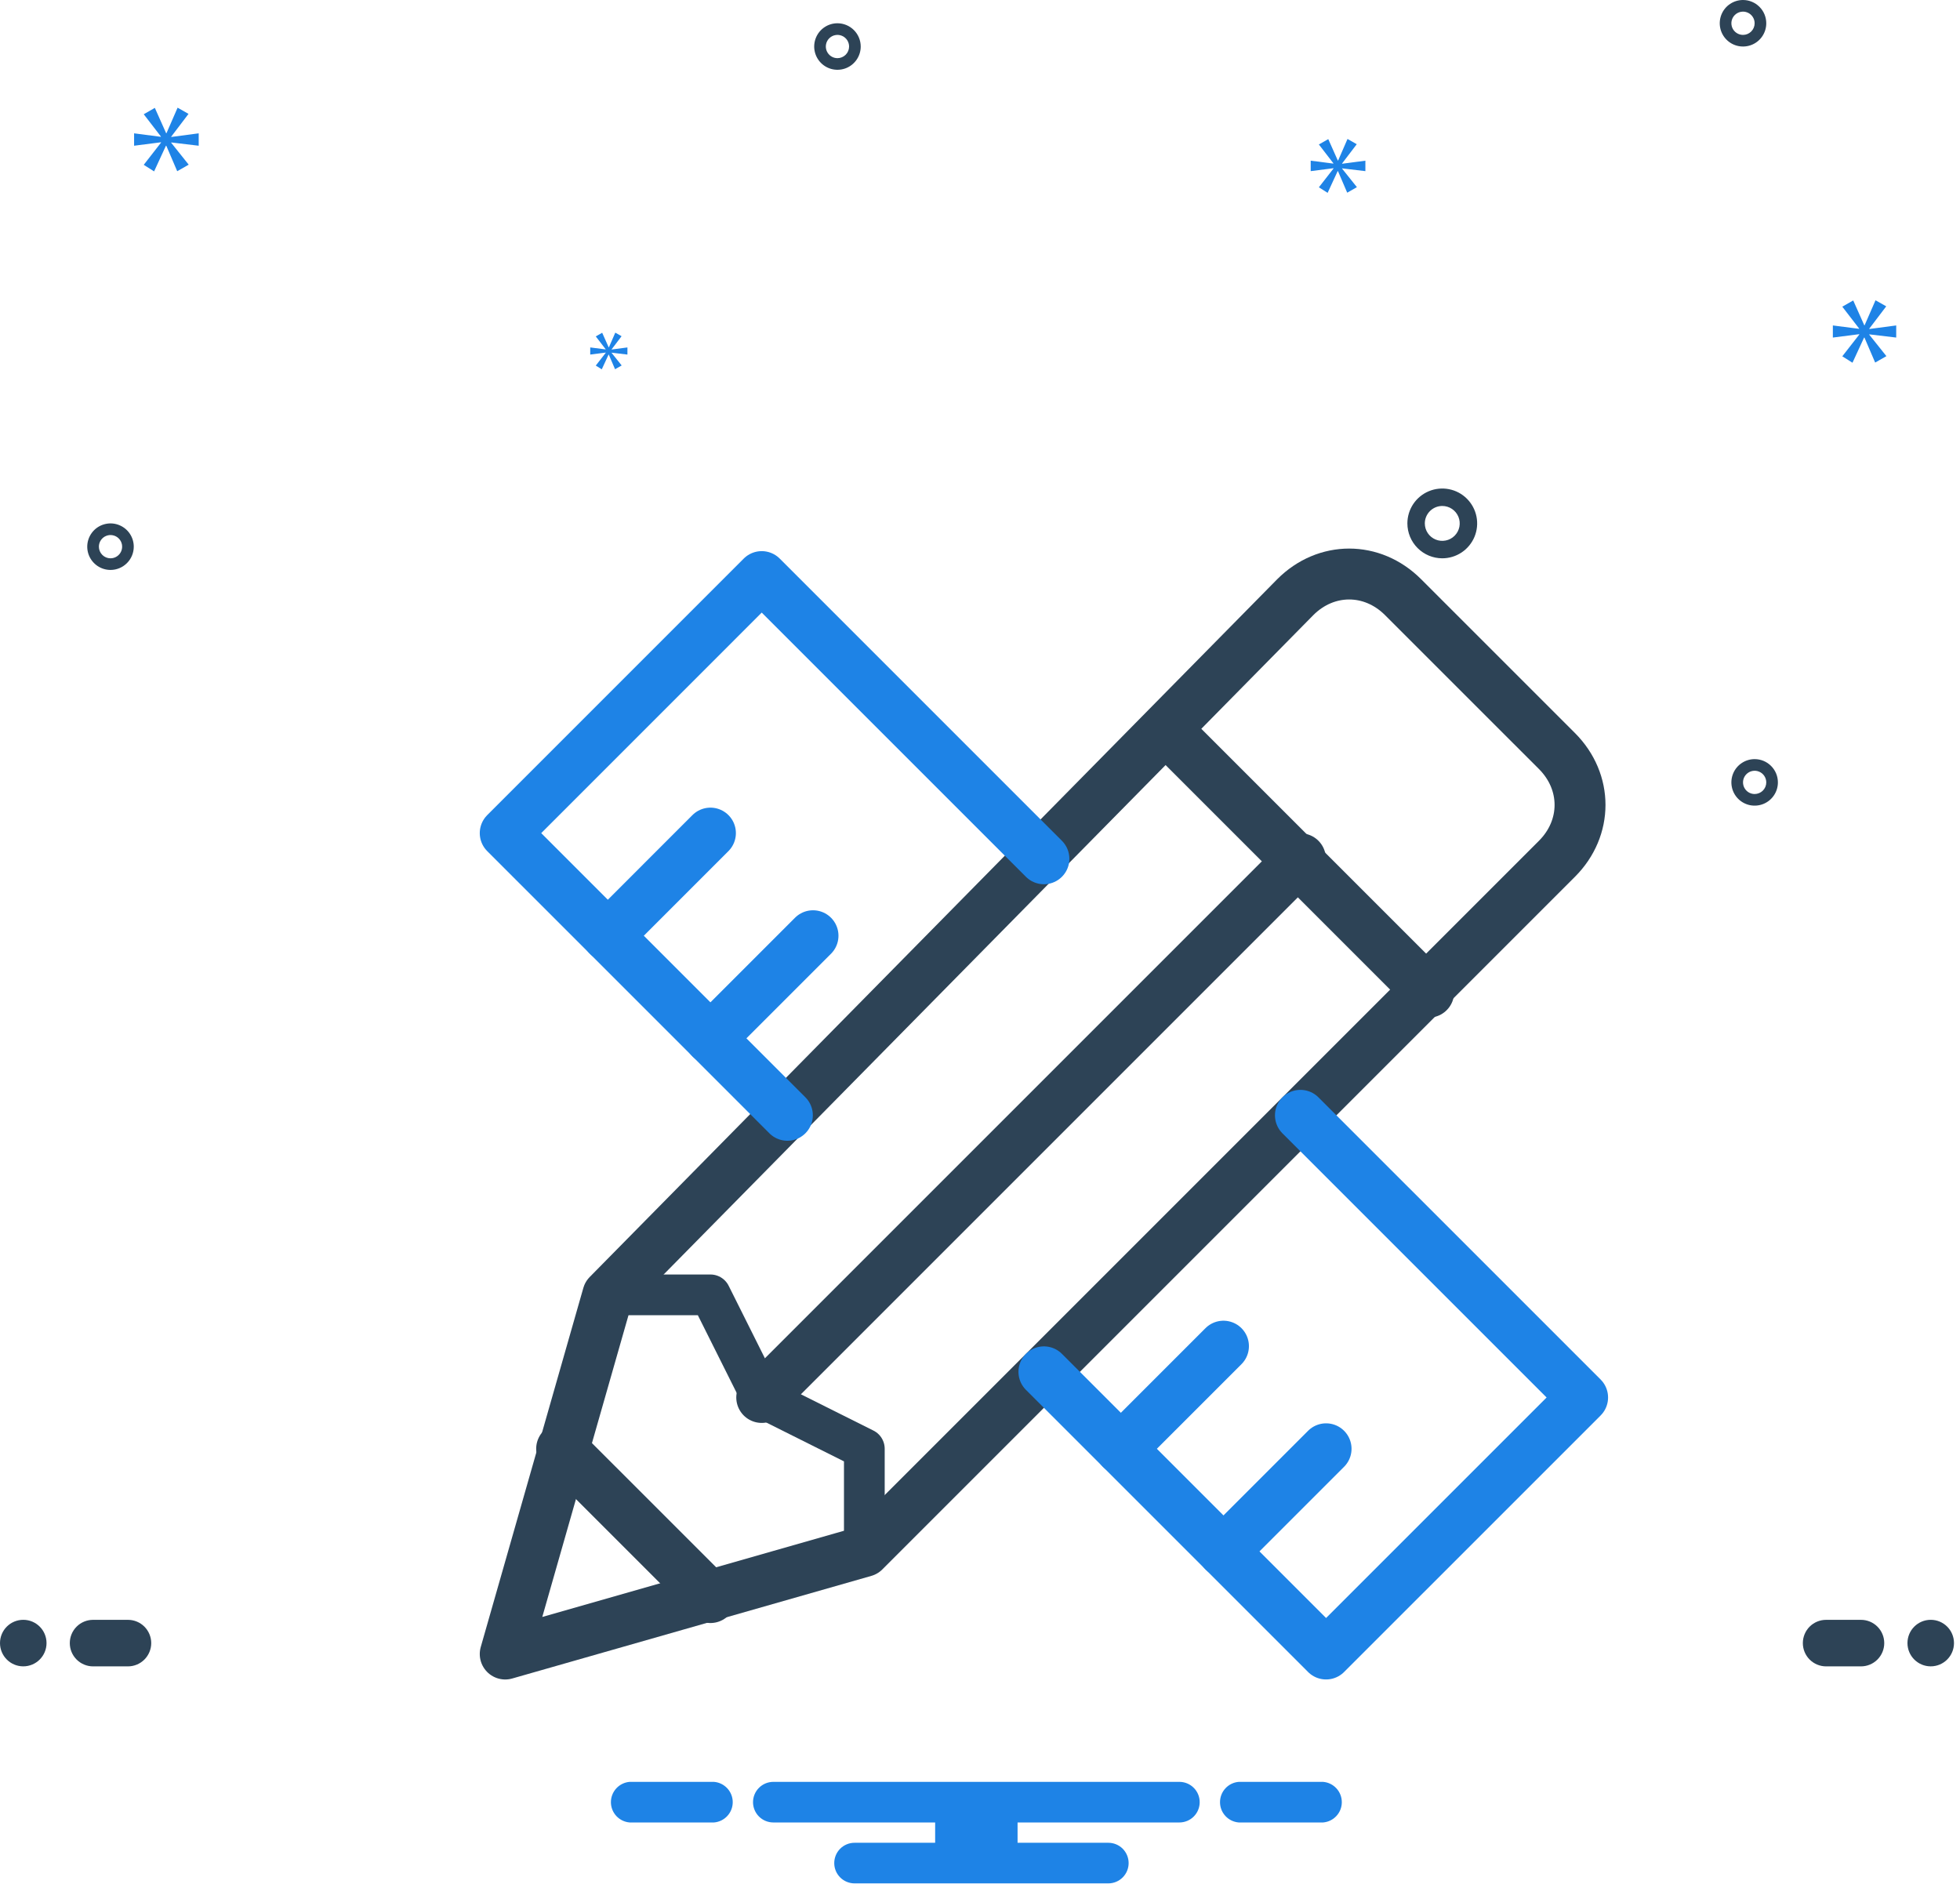 <svg width="77" height="74" viewBox="0 0 77 74" fill="none" xmlns="http://www.w3.org/2000/svg">
<path d="M56.661 21.933C56.932 21.933 57.197 21.852 57.422 21.702C57.648 21.551 57.823 21.337 57.927 21.087C58.031 20.836 58.058 20.561 58.005 20.295C57.952 20.029 57.822 19.785 57.63 19.593C57.438 19.401 57.194 19.27 56.928 19.218C56.662 19.165 56.386 19.192 56.136 19.296C55.886 19.399 55.672 19.575 55.521 19.8C55.37 20.026 55.29 20.291 55.29 20.562C55.29 20.925 55.435 21.274 55.692 21.531C55.949 21.788 56.297 21.933 56.661 21.933ZM56.661 19.877C56.796 19.877 56.929 19.917 57.041 19.992C57.154 20.067 57.242 20.175 57.294 20.3C57.346 20.425 57.359 20.563 57.333 20.696C57.306 20.829 57.241 20.951 57.145 21.047C57.049 21.143 56.927 21.208 56.794 21.234C56.661 21.261 56.524 21.247 56.398 21.195C56.273 21.143 56.166 21.056 56.091 20.943C56.015 20.83 55.975 20.698 55.975 20.562C55.975 20.38 56.048 20.206 56.176 20.078C56.305 19.949 56.479 19.877 56.661 19.877ZM68.932 29.822C68.752 29.822 68.575 29.875 68.425 29.976C68.274 30.076 68.157 30.219 68.088 30.386C68.019 30.553 68.001 30.737 68.036 30.914C68.071 31.091 68.158 31.254 68.286 31.382C68.414 31.51 68.577 31.597 68.754 31.632C68.931 31.667 69.115 31.649 69.282 31.58C69.449 31.511 69.592 31.394 69.692 31.243C69.793 31.093 69.846 30.916 69.846 30.736C69.846 30.493 69.75 30.261 69.578 30.09C69.407 29.918 69.175 29.822 68.932 29.822ZM68.932 31.193C68.842 31.193 68.754 31.166 68.678 31.116C68.603 31.065 68.545 30.994 68.51 30.91C68.476 30.827 68.467 30.735 68.484 30.646C68.502 30.558 68.545 30.477 68.609 30.413C68.673 30.349 68.755 30.305 68.843 30.288C68.932 30.27 69.024 30.279 69.107 30.314C69.191 30.348 69.262 30.407 69.312 30.482C69.362 30.557 69.389 30.645 69.389 30.736C69.389 30.857 69.341 30.973 69.255 31.059C69.17 31.144 69.053 31.192 68.932 31.193ZM32.9 0.914C32.719 0.914 32.543 0.967 32.392 1.068C32.242 1.168 32.125 1.311 32.056 1.478C31.987 1.645 31.968 1.829 32.004 2.006C32.039 2.183 32.126 2.346 32.254 2.474C32.382 2.602 32.544 2.689 32.722 2.724C32.899 2.759 33.083 2.741 33.25 2.672C33.417 2.603 33.559 2.486 33.66 2.335C33.76 2.185 33.814 2.008 33.814 1.828C33.814 1.585 33.717 1.353 33.546 1.182C33.375 1.011 33.142 0.914 32.9 0.914ZM32.9 2.285C32.81 2.285 32.721 2.258 32.646 2.208C32.571 2.157 32.513 2.086 32.478 2.003C32.443 1.919 32.434 1.827 32.452 1.739C32.469 1.65 32.513 1.569 32.577 1.505C32.641 1.441 32.722 1.397 32.811 1.38C32.9 1.362 32.991 1.371 33.075 1.406C33.158 1.44 33.23 1.499 33.28 1.574C33.33 1.649 33.357 1.737 33.357 1.828C33.357 1.949 33.309 2.065 33.223 2.151C33.137 2.236 33.021 2.285 32.9 2.285ZM68.475 0C68.295 0 68.118 0.054 67.968 0.154C67.817 0.254 67.7 0.397 67.631 0.564C67.562 0.731 67.544 0.915 67.579 1.092C67.614 1.269 67.701 1.432 67.829 1.56C67.957 1.688 68.12 1.775 68.297 1.81C68.474 1.845 68.658 1.827 68.825 1.758C68.992 1.689 69.135 1.572 69.235 1.422C69.336 1.271 69.389 1.095 69.389 0.914C69.389 0.672 69.293 0.439 69.121 0.268C68.95 0.097 68.718 0 68.475 0ZM68.475 1.371C68.385 1.371 68.297 1.344 68.222 1.294C68.146 1.244 68.088 1.172 68.053 1.089C68.019 1.005 68.01 0.913 68.027 0.825C68.045 0.736 68.088 0.655 68.152 0.591C68.216 0.527 68.298 0.483 68.386 0.466C68.475 0.448 68.567 0.457 68.65 0.492C68.734 0.526 68.805 0.585 68.855 0.66C68.906 0.735 68.932 0.823 68.932 0.914C68.932 1.035 68.884 1.151 68.798 1.237C68.713 1.323 68.597 1.371 68.475 1.371ZM5.255 21.476C5.255 21.295 5.202 21.119 5.101 20.968C5.001 20.818 4.858 20.701 4.691 20.632C4.524 20.562 4.341 20.544 4.163 20.58C3.986 20.615 3.823 20.702 3.695 20.83C3.568 20.958 3.481 21.12 3.445 21.298C3.41 21.475 3.428 21.659 3.497 21.826C3.566 21.993 3.684 22.135 3.834 22.236C3.984 22.336 4.161 22.39 4.342 22.39C4.584 22.39 4.816 22.293 4.987 22.122C5.159 21.951 5.255 21.718 5.255 21.476ZM3.885 21.476C3.885 21.386 3.911 21.297 3.962 21.222C4.012 21.147 4.083 21.088 4.167 21.054C4.25 21.019 4.342 21.01 4.431 21.028C4.519 21.045 4.601 21.089 4.665 21.153C4.729 21.217 4.772 21.298 4.79 21.387C4.807 21.475 4.798 21.567 4.764 21.651C4.729 21.734 4.671 21.806 4.595 21.856C4.52 21.906 4.432 21.933 4.342 21.933C4.22 21.933 4.104 21.885 4.019 21.799C3.933 21.713 3.885 21.597 3.885 21.476Z" fill="#2D4356"/>
<path d="M6.727 5.367L7.406 4.474L6.977 4.23L6.541 5.231H6.526L6.083 4.238L5.647 4.488L6.319 5.36V5.375L5.268 5.238V5.725L6.326 5.589V5.603L5.647 6.475L6.054 6.733L6.519 5.725H6.533L6.962 6.726L7.413 6.469L6.727 5.61V5.596L7.806 5.725V5.238L6.727 5.381V5.367Z" fill="#1E83E6"/>
<path d="M23.797 13.859L23.406 14.361L23.641 14.509L23.909 13.929H23.916L24.163 14.505L24.423 14.357L24.028 13.863V13.855L24.649 13.929V13.649L24.028 13.731V13.723L24.419 13.208L24.172 13.068L23.921 13.645H23.913L23.657 13.072L23.406 13.216L23.793 13.719V13.727L23.188 13.649V13.929L23.797 13.851V13.859Z" fill="#1E83E6"/>
<path d="M74.494 13.261V12.785L73.436 12.925V12.911L74.102 12.034L73.681 11.796L73.253 12.777H73.239L72.805 11.803L72.376 12.048L73.036 12.904V12.918L72.005 12.785V13.261L73.043 13.128V13.143L72.376 13.997L72.776 14.25L73.232 13.261H73.246L73.667 14.243L74.109 13.991L73.436 13.149V13.135L74.494 13.261Z" fill="#1E83E6"/>
<path d="M52.726 6.42L53.301 5.665L52.938 5.459L52.569 6.306H52.557L52.182 5.465L51.813 5.676L52.382 6.414V6.427L51.492 6.312V6.723L52.388 6.608V6.62L51.813 7.358L52.157 7.576L52.551 6.723H52.563L52.926 7.57L53.307 7.352L52.726 6.626V6.614L53.64 6.723V6.312L52.726 6.433V6.42Z" fill="#1E83E6"/>
<path d="M0.914 65.462C1.419 65.462 1.828 65.052 1.828 64.548C1.828 64.043 1.419 63.634 0.914 63.634C0.409 63.634 0 64.043 0 64.548C0 65.052 0.409 65.462 0.914 65.462Z" fill="#2D4356"/>
<path d="M5.027 63.635H3.656C3.414 63.635 3.181 63.731 3.01 63.902C2.838 64.074 2.742 64.306 2.742 64.549C2.742 64.791 2.838 65.023 3.01 65.195C3.181 65.366 3.414 65.463 3.656 65.463H5.027C5.269 65.463 5.502 65.366 5.673 65.195C5.844 65.023 5.941 64.791 5.941 64.549C5.941 64.306 5.844 64.074 5.673 63.902C5.502 63.731 5.269 63.635 5.027 63.635ZM73.11 63.635H71.739C71.497 63.635 71.265 63.731 71.093 63.902C70.922 64.074 70.826 64.306 70.826 64.549C70.826 64.791 70.922 65.023 71.093 65.195C71.265 65.366 71.497 65.463 71.739 65.463H73.11C73.353 65.463 73.585 65.366 73.756 65.195C73.928 65.023 74.024 64.791 74.024 64.549C74.024 64.306 73.928 64.074 73.756 63.902C73.585 63.731 73.353 63.635 73.11 63.635Z" fill="#2D4356"/>
<path d="M75.85 65.462C76.355 65.462 76.764 65.052 76.764 64.548C76.764 64.043 76.355 63.634 75.85 63.634C75.346 63.634 74.936 64.043 74.936 64.548C74.936 65.052 75.346 65.462 75.85 65.462Z" fill="#2D4356"/>
<path d="M23.879 50.869L50.887 23.458C52.096 22.248 53.91 22.248 55.119 23.458L61.166 29.504C62.375 30.714 62.375 32.528 61.166 33.737L33.956 60.947L19.848 64.978L23.879 50.869Z" stroke="#2D4356" stroke-width="2" stroke-linecap="round" stroke-linejoin="round"/>
<path d="M56.127 38.977L45.848 28.698" stroke="#2D4356" stroke-width="2" stroke-linecap="round" stroke-linejoin="round"/>
<path d="M33.956 60.946V56.915L29.925 54.899L27.91 50.868H23.879" stroke="#2D4356" stroke-width="1.6" stroke-linecap="round" stroke-linejoin="round"/>
<path d="M27.91 62.76L22.064 56.915" stroke="#2D4356" stroke-width="2" stroke-linecap="round" stroke-linejoin="round"/>
<path d="M51.088 33.736L29.925 54.899" stroke="#2D4356" stroke-width="2" stroke-linecap="round" stroke-linejoin="round"/>
<path d="M30.933 43.814L19.848 32.729L29.925 22.651L41.011 33.737" stroke="#1E83E6" stroke-width="2" stroke-linecap="round" stroke-linejoin="round"/>
<path d="M51.088 43.815L62.174 54.9L52.096 64.977L41.011 53.892" stroke="#1E83E6" stroke-width="2" stroke-linecap="round" stroke-linejoin="round"/>
<path d="M48.065 60.946L52.096 56.915" stroke="#1E83E6" stroke-width="2" stroke-linecap="round" stroke-linejoin="round"/>
<path d="M44.034 56.915L48.065 52.884" stroke="#1E83E6" stroke-width="2" stroke-linecap="round" stroke-linejoin="round"/>
<path d="M27.909 40.791L31.94 36.76" stroke="#1E83E6" stroke-width="2" stroke-linecap="round" stroke-linejoin="round"/>
<path d="M23.879 36.76L27.91 32.728" stroke="#1E83E6" stroke-width="2" stroke-linecap="round" stroke-linejoin="round"/>
<path d="M51.978 70H48.665C48.464 70.016 48.277 70.107 48.141 70.255C48.004 70.403 47.929 70.597 47.929 70.798C47.929 70.999 48.004 71.193 48.141 71.34C48.277 71.488 48.464 71.579 48.665 71.595H51.978C52.179 71.579 52.366 71.488 52.502 71.34C52.639 71.193 52.714 70.999 52.714 70.798C52.714 70.597 52.639 70.403 52.502 70.255C52.366 70.107 52.179 70.016 51.978 70ZM28.049 70H24.736C24.536 70.016 24.349 70.107 24.212 70.255C24.076 70.403 24 70.597 24 70.798C24 70.999 24.076 71.193 24.212 71.34C24.349 71.488 24.536 71.579 24.736 71.595H28.049C28.25 71.579 28.437 71.488 28.573 71.34C28.71 71.193 28.786 70.999 28.786 70.798C28.786 70.597 28.71 70.403 28.573 70.255C28.437 70.107 28.25 70.016 28.049 70ZM46.333 70H30.381C30.169 70 29.966 70.084 29.817 70.234C29.667 70.383 29.583 70.586 29.583 70.798C29.583 71.009 29.667 71.212 29.817 71.362C29.966 71.511 30.169 71.595 30.381 71.595H36.738V72.393H33.571C33.36 72.393 33.157 72.477 33.007 72.626C32.858 72.776 32.774 72.979 32.774 73.191C32.774 73.402 32.858 73.605 33.007 73.754C33.157 73.904 33.36 73.988 33.571 73.988H43.542C43.753 73.988 43.956 73.904 44.106 73.754C44.255 73.605 44.339 73.402 44.339 73.191C44.339 72.979 44.255 72.776 44.106 72.626C43.956 72.477 43.753 72.393 43.542 72.393H39.976V71.595H46.333C46.545 71.595 46.748 71.511 46.897 71.362C47.047 71.212 47.131 71.009 47.131 70.798C47.131 70.586 47.047 70.383 46.897 70.234C46.748 70.084 46.545 70 46.333 70Z" fill="#1E83E6"/>
</svg>
